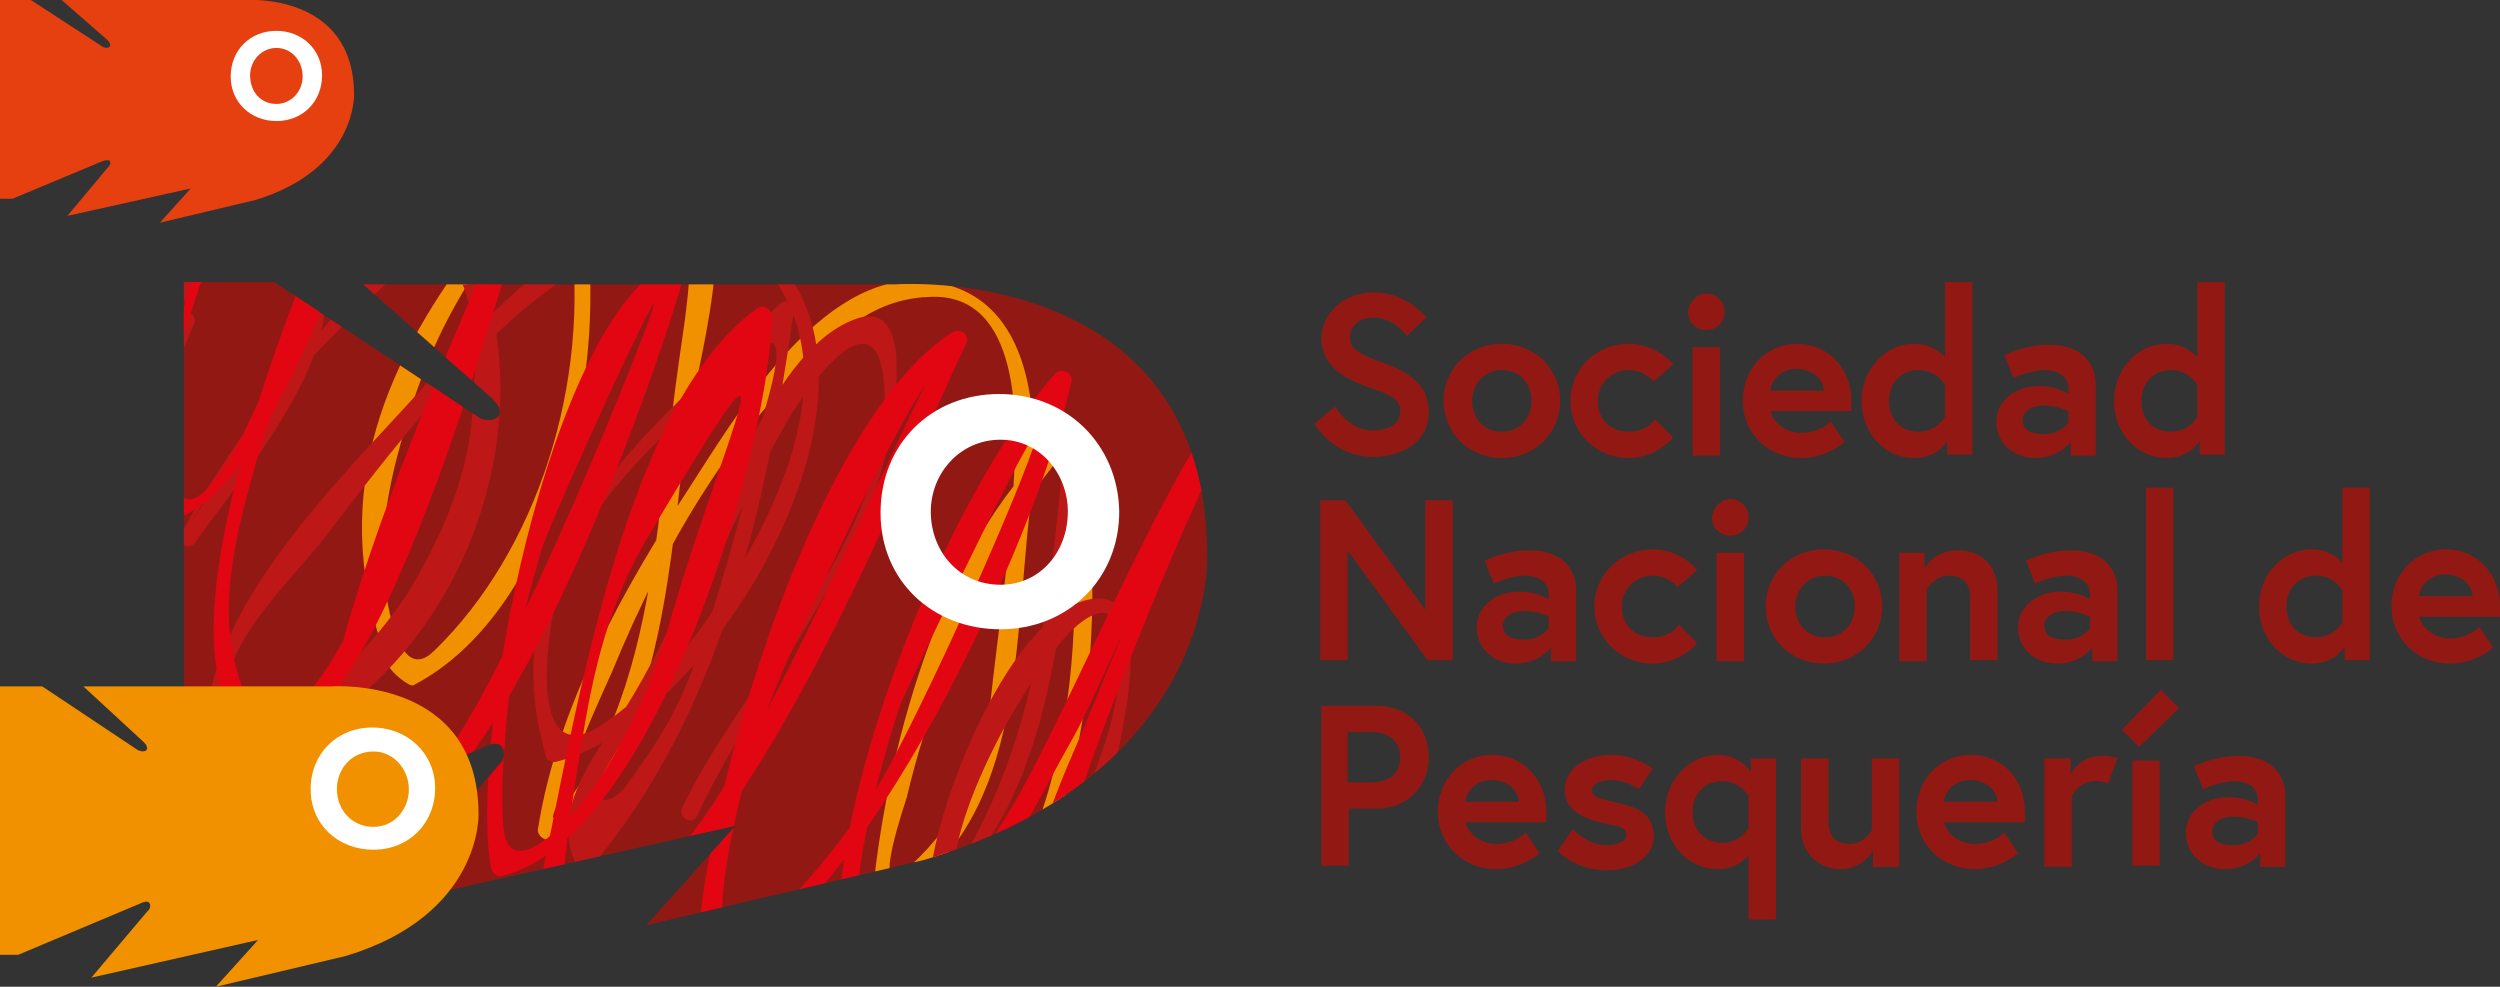 <?xml version="1.0" encoding="utf-8"?>
<!-- Generator: Adobe Illustrator 26.1.0, SVG Export Plug-In . SVG Version: 6.00 Build 0)  -->
<svg version="1.1" id="Capa_1" xmlns="http://www.w3.org/2000/svg" xmlns:xlink="http://www.w3.org/1999/xlink" x="0px" y="0px"
	 viewBox="0 0 218.9 86.4" style="enable-background:new 0 0 218.9 86.4;" xml:space="preserve">
<rect x="0" y="0" width="218.9" height="86.4" fill="#333333" stroke="none"/>
<style type="text/css">
	.st0{fill:#921913;}
	.st1{fill:#E64011;}
	.st2{fill:#FFFFFF;}
	.st3{clip-path:url(#SVGID_00000049209114158510318220000000865981935120123545_);fill:#F29100;}
	.st4{clip-path:url(#SVGID_00000060713918080008483320000016420531545474604957_);fill:#BD1717;}
	.st5{clip-path:url(#SVGID_00000145055958199410157030000018010018045574348451_);fill:#BD1717;}
	.st6{clip-path:url(#SVGID_00000134953709636181923280000017556145133428246701_);fill:#E20613;}
	.st7{fill:#F29100;}
</style>
<path class="st0" d="M31.8,24.9h46.6c0,0,27.4-2,27.3,23.9c0,0,0.7,18.9-24.8,26.5l-24.3,5.7l7.8-8.7l-31.1,7L43.6,67
	c0,0,0.9-0.7,0.3-1.6C43.7,65,43,65,42.2,65.5L19.5,75h-3.4V24.7H24l18,11.9c0,0,1,0.5,1.6-0.1c0.6-0.6-0.6-1.7-0.6-1.7L31.8,24.9z"
	/>
<path class="st1" d="M5.4,0h16.1c0,0,9.5-0.7,9.5,8.3c0,0,0.2,6.5-8.6,9.2l-8.4,2l2.7-3L5.9,18.9l3.6-4.3c0,0,0.3-0.3,0.1-0.5
	C9.6,14,9.3,14,9,14.1l-7.9,3.3H0V0h2.7L9,4.1c0,0,0.3,0.2,0.6,0c0.2-0.2-0.2-0.6-0.2-0.6L5.4,0z"/>
<path class="st2" d="M24.2,9.1c-1.4,0-2.3-1.1-2.3-2.5c0-1.3,1-2.4,2.3-2.4c1.4,0,2.3,1.2,2.3,2.5C26.5,8,25.5,9.1,24.2,9.1
	 M24.2,2.7c-2.3,0-4,1.7-4,4c0,2.3,1.8,3.9,4,3.9c2.3,0,4-1.7,4-4S26.4,2.7,24.2,2.7"/>
<g>
	<g>
		<defs>
			<path id="SVGID_1_" d="M16.1,24.7V75h3.4l22.7-9.5C43,65,43.7,65,44,65.4c0.6,0.8-0.3,1.6-0.3,1.6L33.3,79.3l31.1-7L56.6,81
				l24.3-5.7c25.5-7.6,24.8-26.5,24.8-26.5c0.1-25.9-27.3-23.9-27.3-23.9H31.8L43,34.8c0,0,1.3,1.1,0.6,1.7C43,37.1,42,36.6,42,36.6
				L24,24.7H16.1z"/>
		</defs>
		<clipPath id="SVGID_00000006704032680219699900000010084486873687754151_">
			<use xlink:href="#SVGID_1_"  style="overflow:visible;"/>
		</clipPath>
		<path style="clip-path:url(#SVGID_00000006704032680219699900000010084486873687754151_);fill:#F29100;" d="M89.8,78.4
			c6.1-11.3,6.9-26.4,4.8-40c-0.1-0.5-0.8-0.9-1.2-0.6c-10.4,8.3-15.7,26.9-17,40.6c-0.1,0.7,0.7,1.1,1.2,0.8
			c12-6.8,11.1-21.8,12.6-34.8c0.8-7,0.8-18.8-9.1-19.8c-9.3-0.9-16.9,12.2-20.8,18.2c-5.6,8.6-11.5,19-13.2,29.8
			c-0.1,0.6,0.8,1.2,1.2,0.8c9.2-7.6,10.2-22.2,11.6-34.1c0.9-7.4,5.7-20.3,0.3-27.7c-5.1-7-16.9,7.5-18.8,10.1
			c-8,10.6-12.9,22.3-7.3,36.7c0.2,0.5,1.8,1.8,2.1,1.6c12.1-6.3,17-26.4,15.1-40.3c-0.1-1-1.6-0.9-1.4,0.1
			c1.9,13.7-2.9,28.5-11.9,37.2c-3.7,3.6-4.5-7.2-4.5-8c0-4.9,1.3-9.5,2.7-13.9c3.1-9.5,9.7-19.3,18.9-23.1c8-3.3,4.9,15.8,4.6,17.9
			c-0.8,5.4-1.4,10.9-2.1,16.4c-1.1,8.3-2.8,16.6-7.4,23.2c-3.7,5.2-0.6-0.6,0-2.4c0.9-2.9,2.2-5.6,3.4-8.3
			C58.2,47.6,64.7,36.3,74,28.9c2.1-1.7,4.5-2.8,7.3-2.9c8.3-0.5,7.7,11.5,7.5,15.5c-0.3,6.7-1.4,13.6-2.1,20.2
			c-0.7,6.2-3.3,11.1-7.8,14.8c-2.5,2,0.4-6.3,0.5-6.7c1.7-7.2,4.4-14,7.5-20.5c1.5-3.1,3.2-5.9,5.3-8.5c1.5-1.8,1.9,9,1.9,10.6
			c0,9.2-1.5,18.5-5.7,26.2C88,78.4,89.4,79.1,89.8,78.4"/>
	</g>
	<g>
		<defs>
			<path id="SVGID_00000064332584950146985350000003320467034689542529_" d="M16.1,24.7V75h3.4l22.7-9.5C43,65,43.7,65,44,65.4
				c0.6,0.8-0.3,1.6-0.3,1.6L33.3,79.3l31.1-7L56.6,81l24.3-5.7c25.5-7.6,24.8-26.5,24.8-26.5c0.1-25.9-27.3-23.9-27.3-23.9H31.8
				L43,34.8c0,0,1.3,1.1,0.6,1.7C43,37.1,42,36.6,42,36.6L24,24.7H16.1z"/>
		</defs>
		<clipPath id="SVGID_00000162312847342797364590000012464744869820113799_">
			<use xlink:href="#SVGID_00000064332584950146985350000003320467034689542529_"  style="overflow:visible;"/>
		</clipPath>
		<path style="clip-path:url(#SVGID_00000162312847342797364590000012464744869820113799_);fill:#BD1717;" d="M96.5,77.9
			c-1.9,2-2.1-1.4-2.3-0.7c-1.5,3.4-3.3,7.2-3.9,10.9c0.8-5.4,2.9-11.9,4.6-17.6c0.8-2.7,2-5.4,2.6-8.1c2.4-12.5-2.6-8.8-4.9-5.8
			c-2.9,3.7-5.3,7.9-7.1,12.2c-2.2,5.3-3,10.8,1,2.2c4.5-9.6,5.6-20.4,6.6-30.9c0.1-0.9,1.5-0.5,1.4,0.4C93,53,92.4,69.4,82.6,78.2
			c-0.4,0.4-1.2,0.2-1.2-0.5c0-6.2,7.3-25.2,14.8-25.3c8.2-0.1-4,33.4-6.1,36.6c-0.4,0.7-1.4,0.3-1.3-0.5c0.4-2.8,3.5-10,7.5-11.6
			L96.5,77.9z"/>
	</g>
	<g>
		<defs>
			<path id="SVGID_00000114760607907887150600000017127695428688624000_" d="M16.1,24.7V75h3.4l22.7-9.5C43,65,43.7,65,44,65.4
				c0.6,0.8-0.3,1.6-0.3,1.6L33.3,79.3l31.1-7L56.6,81l24.3-5.7c25.5-7.6,24.8-26.5,24.8-26.5c0.1-25.9-27.3-23.9-27.3-23.9H31.8
				L43,34.8c0,0,1.3,1.1,0.6,1.7C43,37.1,42,36.6,42,36.6L24,24.7H16.1z"/>
		</defs>
		<clipPath id="SVGID_00000132078363703597167680000008466283190067722659_">
			<use xlink:href="#SVGID_00000114760607907887150600000017127695428688624000_"  style="overflow:visible;"/>
		</clipPath>
		<path style="clip-path:url(#SVGID_00000132078363703597167680000008466283190067722659_);fill:#BD1717;" d="M61,71.5
			c4.8-10.2,12.2-18.9,16-29.6c0.4-1.2,4.2-16.1-2-14c-7.4,2.6-11.6,16.5-14.5,23c-2.2,4.8-4.2,9-7.2,13.3c-2.2,3.3-5,7.7-2.7,11.7
			c0.2,0.4,0.8,0.5,1.1,0.1C63.1,62.5,67,44.8,69.5,27.3c0.1-0.7-0.7-1.2-1.2-0.7C57,37.8,42.6,48,47.8,66.2
			c0.1,0.4,0.5,0.6,0.9,0.5C63.3,63.1,83,29,63.6,19.6c-9.9-4.8-21.5,8.6-26.9,14.7c-7.1,7.9-20.4,20.5-18.5,32.2
			c0.1,0.4,0.5,0.5,0.9,0.5C37.4,63.5,49,40.3,41.5,22.1c-4-9.7-24.4,21.3-25.7,24.9c-0.3,0.8,0.9,1.1,1.3,0.5
			c2.7-4.1,16.6-20,9.1-25C17.7,16.6,7.8,32.9,6.7,39.8c-0.1,0.6,0.5,1.1,1,0.8c4.9-2.8,7.2-7,9.3-12.3c0.3-0.8-0.9-1.5-1.2-0.7
			c-0.6,1.7-1.3,3.3-2.1,4.8c0-0.1-8,12.1-4.4,3.7c1.6-3.8,4.4-7.2,7.2-10.1c2.8-3.7,6.1-3.4,10.1,0.7c0.3,2.8-1.6,5.8-2.7,8.1
			c-1.7,3.3-3.9,6.3-6,9.2c-3.9,5.4,2.4-3.5,3.6-5.3c3.1-5,7.5-9.2,11.6-13.2c9.1-8.8,8.8,5.8,8.2,11.5c-0.6,5.5-2.9,10.5-5.7,15.1
			c-1.5,2.2-3.2,4.3-5.1,6.1c1.1-1.1-11.8,10.6-10.9,2.7c0.6-5.5,6-10.1,9.2-14.3c4.4-5.8,8.9-11.5,14-16.7
			c6.7-6.8,21.2-16.5,26.7-2.2c3.2,8.5-2.7,19.1-7.1,25.8c-2.4,3.7-5.5,6.9-9,9.5c-6.7,5-5.8-5-4.9-9.7C50.2,44,59.4,37,65.9,31
			c4.3-4,0.7,5.5,0.3,7.9c-1,5.2-2.4,10.2-4,15.2c-2.2,6.8-3.4,9.3-7.6,15c-1.3,1.3-2.3,1.2-2.5,0c0.7-1.4,1.5-2.8,2.4-4.1
			c1-1.7,2.2-3.2,3.3-4.9c2.8-4,4.3-9.5,6.3-13.9c1.5-3.1,3-6.1,4.7-9.1c0.5-1,7.8-12.6,8.6-3.6c1.1,13-12.6,26.4-17.7,37.3
			C59.4,71.6,60.6,72.3,61,71.5"/>
	</g>
	<g>
		<defs>
			<path id="SVGID_00000079469281846496204430000015285693733016284853_" d="M16.1,24.7V75h3.4l22.7-9.5C43,65,43.7,65,44,65.4
				c0.6,0.8-0.3,1.6-0.3,1.6L33.3,79.3l31.1-7L56.6,81l24.3-5.7c25.5-7.6,24.8-26.5,24.8-26.5c0.1-25.9-27.3-23.9-27.3-23.9H31.8
				L43,34.8c0,0,1.3,1.1,0.6,1.7C43,37.1,42,36.6,42,36.6L24,24.7H16.1z"/>
		</defs>
		<clipPath id="SVGID_00000173123862085631887770000005140643235765054863_">
			<use xlink:href="#SVGID_00000079469281846496204430000015285693733016284853_"  style="overflow:visible;"/>
		</clipPath>
		<path style="clip-path:url(#SVGID_00000173123862085631887770000005140643235765054863_);fill:#E20613;" d="M24.6,6.7
			c-6.4,7.3-11.1,28.7-11.5,38.1c0,0.5,0.3,1,0.9,0.9c9.3-0.6,16.8-26.6,20.1-33.5c0.4-0.8-0.9-1.6-1.4-0.9
			c-4.3,6.2-21.2,47-10.5,52.7c9.6,5.2,21-37.2,22.8-42.5c0.3-1-1.1-1.6-1.5-0.7C42,24.6,19.5,72.9,31.7,73.2
			C43.3,73.5,57.7,32.4,60,23.7c0.2-0.6-0.6-1.1-1.1-0.9C47.9,28,41,65.4,43,76c0.1,0.4,0.5,0.8,0.9,0.7c13.3-3,23.4-37,23.7-48.9
			c0-0.7-0.7-1.2-1.3-0.8c-12.7,9.1-16.6,40.6-19.9,54.5c-0.1,0.4,0.3,0.8,0.7,0.9c15.2,3.8,32.4-42.1,37.5-52.3
			c0.4-0.8-0.6-1.4-1.2-1C71.1,36.8,61,71.4,61,85.2c0,0.5,0.7,0.9,1.1,0.7c13.4-5.6,28.8-38.7,31.7-52.5c0.2-0.8-0.9-1.2-1.4-0.7
			c-9.4,10.7-20.1,37-19,51.7c0,0.5,0.5,0.7,0.9,0.7c9.7,0.2,15.6-13.4,19.6-20.4c2.1-3.6,9.2-20.6,11.3-24.1
			c0.9-1.4,1.5-4.7,1.6-4.8C104.3,40.5,97,58.7,95,63.5c-0.9,2.3-7.5,15.8-3.5,18c6.4,3.7,14.4-12.3,15.5-16.8
			c0.2-0.8-1-1.2-1.4-0.6c-2.7,3.1-7.9,8.3-7.1,12.9c0,0.3,0.2,0.6,0.5,0.7c5.5,2.1,11.5-3,14.3-7.2c0.6-0.8-0.7-1.9-1.3-1
			c-0.4,0.6-0.8,1.1-1.1,1.7c-2.6,3.9-6.1,5.1-10.5,3.5c0.8-2.8,3.4-5.6,5.2-7.9c-3.2,4.1-5.3,8.2-9.3,11.8
			c-6.5,5.8-2.6-6.4-2.6-6.4c2.3-7.7,10.8-29.1,14.9-36c0.5-0.9-0.6-1.8-1.3-1c-5.5,6.7-14.4,28.5-18.9,35.8
			c-2.4,4-5.2,7.7-8.7,10.8C70.1,90,78,63.6,79,61.3C80,59,93,31.8,90.5,39.1c-2.1,6.1-10.7,25.2-14.1,30.5
			c-2.9,4.4-6.2,8.4-10.1,11.9c-5.5,4.9-2-9.3-1.6-11.2c1.3-5.7,3.5-11.1,6-16.3c1.7-3.6,9.1-20,12.1-22.6c0.7-0.6-1.1,0.9-1.7,2.1
			c-4.3,8.7-14,30.6-19.7,38.4c-2.9,3.9-6.5,8.1-11.4,9.2c-2,0.4,0.7-14.4,0.9-15.8c1-6.5,2.5-12.8,5.9-18.4
			c14.2-23.9,6.3-8.2,1.7,8.1c-1.5,5.2-3.8,10.1-6.9,14.5c-0.9,1.4-6.9,8.3-7.5,3.1c-0.3-2.9,0-6,0.2-8.9c0.4-5.3,1.6-10.5,3.1-15.5
			c0.7-2.5,12-27.2,9.5-20.4c-3,8.2-12.1,29.6-16.9,36.8c-1.7,2.6-11.1,13.8-10.9,0.8c0.1-5.5,2.6-11.1,4.5-16.1
			c1.4-3.6,8.1-20.5,9.7-24c2.4-5.3-5.7,11.3-6.9,14.9c-1.2,3.6-2.4,7.1-3.8,10.6c-1.2,3.2-9.6,21.1-12.3,5.9
			c-1-5.6,1-12.3,2.5-17.5c0.7-2.5,6.8-18.3,7.8-20.7c0.5-1.3,0.9-4.9,1.1-5.3c-2.2,4.6-8.8,22.7-11.6,27c-6.2,9.8-5.2-3.8-5.2-4.8
			c0.2-5.8,7.1-23.5,10.9-27.8C26.6,6.9,25.3,5.9,24.6,6.7"/>
	</g>
</g>
<path class="st7" d="M7.3,60.1l21.8,0c0,0,12.8-0.9,12.8,11.2c0,0,0.3,8.8-11.6,12.4l-11.4,2.7l3.7-4.1L8,85.6l4.9-5.8
	c0,0,0.4-0.3,0.2-0.7c-0.1-0.2-0.4-0.2-0.8,0L1.6,83.6H0V60.1h3.7l8.4,5.6c0,0,0.5,0.2,0.7,0c0.3-0.3-0.3-0.8-0.3-0.8L7.3,60.1z"/>
<path class="st2" d="M32.7,72.4c-1.9,0-3.2-1.5-3.2-3.3c0-1.8,1.3-3.3,3.2-3.3c1.8,0,3.1,1.6,3.1,3.3C35.8,70.9,34.5,72.4,32.7,72.4
	 M32.6,63.7c-3.1,0-5.4,2.3-5.4,5.4c0,3.1,2.4,5.3,5.5,5.3c3.1,0,5.4-2.3,5.4-5.4C38.1,66,35.7,63.7,32.6,63.7"/>
<path class="st2" d="M87.6,51.2c-3.6,0-6.1-2.9-6.1-6.4c0-3.4,2.6-6.3,6.1-6.3c3.5,0,5.9,3,5.9,6.3C93.5,48.3,91.1,51.2,87.6,51.2
	 M87.5,34.5c-6,0-10.4,4.4-10.4,10.4c0,6,4.6,10.2,10.5,10.2c5.9,0,10.4-4.4,10.4-10.3C97.9,38.9,93.4,34.5,87.5,34.5"/>
<g>
	<path class="st0" d="M120.1,34c-2.1-0.7-4.4-1.8-4.4-4.4c0-2,1.8-4,4.6-4c2.9,0,4.6,2.2,4.6,2.2l-1.7,1.6c0,0-1.2-1.6-2.9-1.6
		c-1.2,0-2.1,0.7-2.1,1.7c0,1.2,1.1,1.6,3,2.3c2.1,0.8,3.9,1.8,3.9,4.3s-2.2,3.9-4.9,3.9c-3.5,0-5.1-2.9-5.1-2.9l1.8-1.5
		c0,0,1.2,2.1,3.3,2.1c1.2,0,2.4-0.5,2.4-1.6C122.7,35,121.8,34.6,120.1,34z"/>
	<path class="st0" d="M136.6,35.1c0,2.8-2.2,5-5.1,5s-5.1-2.2-5.1-5c0-2.8,2.2-5,5.1-5S136.6,32.3,136.6,35.1z M134.1,35.1
		c0-1.5-1-2.7-2.6-2.7s-2.6,1.3-2.6,2.7c0,1.5,1,2.7,2.6,2.7S134.1,36.6,134.1,35.1z"/>
	<path class="st0" d="M144.9,36.7l1.6,1.6c0,0-1.4,1.8-3.9,1.8c-2.8,0-5.1-2.2-5.1-5c0-2.8,2.3-5,5.1-5c2.5,0,3.9,1.8,3.9,1.8
		l-1.7,1.5c0,0-0.8-1-2.2-1c-1.6,0-2.7,1.3-2.7,2.7c0,1.5,1,2.7,2.7,2.7S144.9,36.7,144.9,36.7z"/>
	<path class="st0" d="M149.4,25.7c0.9,0,1.6,0.7,1.6,1.6c0,0.9-0.7,1.6-1.6,1.6c-0.9,0-1.6-0.7-1.6-1.6
		C147.9,26.4,148.6,25.7,149.4,25.7z M148.2,30.4h2.4v9.5h-2.4V30.4z"/>
	<path class="st0" d="M162.1,35.1c0,0.2,0,0.5,0,0.9H155c0.2,0.8,1.2,1.9,2.7,1.9c1.7,0,2.6-1,2.6-1l1.2,1.8c0,0-1.5,1.4-3.8,1.4
		c-2.9,0-5.1-2.2-5.1-5c0-2.8,2-5,4.8-5C159.9,30.1,162.1,32.1,162.1,35.1z M159.7,34.2c0-0.8-0.8-1.9-2.4-1.9
		c-1.5,0-2.2,1.1-2.3,1.9H159.7z"/>
	<path class="st0" d="M172.7,39.8h-2.2v-1.2c0,0-0.8,1.5-2.9,1.5c-2.5,0-4.6-2.1-4.6-5c0-2.9,2.2-5,4.6-5c1.8,0,2.7,1.2,2.7,1.2
		v-6.6h2.4V39.8z M170.3,33.7c0,0-0.7-1.3-2.3-1.3c-1.6,0-2.6,1.2-2.6,2.7c0,1.6,1,2.7,2.6,2.7c1.6,0,2.3-1.3,2.3-1.3V33.7z"/>
	<path class="st0" d="M183.5,33.7v6.2h-2.2v-1.2c0,0-1,1.4-3.1,1.4c-1.8,0-3.4-1.2-3.4-3.2c0-1.8,1.7-3.1,3.7-3.1
		c1.7,0,2.6,0.7,2.6,0.7v-0.5c0-1.2-1.2-1.6-2-1.6c-1.4,0-2.8,0.7-2.8,0.7l-0.8-2c0,0,1.8-0.9,3.7-0.9
		C181.9,30.1,183.5,31.5,183.5,33.7z M181.1,37v-1c0,0-0.9-0.5-2.2-0.5c-0.7,0-1.8,0.3-1.8,1.3c0,1,1,1.2,1.7,1.2
		C180.4,38.1,181.1,37,181.1,37z"/>
	<path class="st0" d="M194.8,39.8h-2.2v-1.2c0,0-0.8,1.5-2.9,1.5c-2.5,0-4.6-2.1-4.6-5c0-2.9,2.2-5,4.6-5c1.8,0,2.7,1.2,2.7,1.2
		v-6.6h2.4V39.8z M192.4,33.7c0,0-0.7-1.3-2.3-1.3c-1.6,0-2.6,1.2-2.6,2.7c0,1.6,1,2.7,2.6,2.7c1.6,0,2.3-1.3,2.3-1.3V33.7z"/>
	<path class="st0" d="M117.8,43.8l7,9.6v-9.6h2.4v14h-2.2l-7-9.6v9.6h-2.4v-14H117.8z"/>
	<path class="st0" d="M138,51.7v6.2h-2.2v-1.2c0,0-1,1.4-3.1,1.4c-1.8,0-3.4-1.2-3.4-3.2c0-1.8,1.7-3.1,3.7-3.1
		c1.7,0,2.6,0.7,2.6,0.7v-0.5c0-1.2-1.2-1.6-2-1.6c-1.4,0-2.8,0.7-2.8,0.7l-0.8-2c0,0,1.8-0.9,3.7-0.9C136.4,48.1,138,49.5,138,51.7
		z M135.6,55v-1c0,0-0.9-0.5-2.2-0.5c-0.7,0-1.8,0.3-1.8,1.3c0,1,1,1.2,1.7,1.2C134.9,56.1,135.6,55,135.6,55z"/>
	<path class="st0" d="M147,54.7l1.6,1.6c0,0-1.4,1.8-3.9,1.8c-2.8,0-5.1-2.2-5.1-5c0-2.8,2.3-5,5.1-5c2.5,0,3.9,1.8,3.9,1.8
		l-1.7,1.5c0,0-0.8-1-2.2-1c-1.6,0-2.7,1.3-2.7,2.7c0,1.5,1,2.7,2.7,2.7S147,54.7,147,54.7z"/>
	<path class="st0" d="M151.5,43.7c0.9,0,1.6,0.7,1.6,1.6c0,0.9-0.7,1.6-1.6,1.6c-0.9,0-1.6-0.7-1.6-1.6
		C150,44.4,150.7,43.7,151.5,43.7z M150.3,48.4h2.4v9.5h-2.4V48.4z"/>
	<path class="st0" d="M164.8,53.1c0,2.8-2.2,5-5.1,5s-5.1-2.2-5.1-5c0-2.8,2.2-5,5.1-5S164.8,50.3,164.8,53.1z M162.4,53.1
		c0-1.5-1-2.7-2.6-2.7s-2.6,1.3-2.6,2.7c0,1.5,1,2.7,2.6,2.7S162.4,54.6,162.4,53.1z"/>
	<path class="st0" d="M174.9,51.7v6.1h-2.4v-5.5c0-1.4-0.8-1.9-1.9-1.9c-1.2,0-1.9,1.2-1.9,1.2v6.3h-2.4v-9.5h2.2v1.4
		c0,0,0.8-1.6,2.8-1.6C173.3,48.1,174.9,49.4,174.9,51.7z"/>
	<path class="st0" d="M185.4,51.7v6.2h-2.2v-1.2c0,0-1,1.4-3.1,1.4c-1.8,0-3.4-1.2-3.4-3.2c0-1.8,1.7-3.1,3.7-3.1
		c1.7,0,2.6,0.7,2.6,0.7v-0.5c0-1.2-1.2-1.6-2-1.6c-1.4,0-2.8,0.7-2.8,0.7l-0.8-2c0,0,1.8-0.9,3.7-0.9
		C183.8,48.1,185.4,49.5,185.4,51.7z M183,55v-1c0,0-0.9-0.5-2.2-0.5c-0.7,0-1.8,0.3-1.8,1.3c0,1,1,1.2,1.7,1.2
		C182.3,56.1,183,55,183,55z"/>
	<path class="st0" d="M187.9,42.7h2.4v15.1h-2.4V42.7z"/>
	<path class="st0" d="M207.5,57.8h-2.2v-1.2c0,0-0.8,1.5-2.9,1.5c-2.5,0-4.6-2.1-4.6-5c0-2.9,2.2-5,4.6-5c1.8,0,2.7,1.2,2.7,1.2
		v-6.6h2.4V57.8z M205.1,51.7c0,0-0.7-1.3-2.3-1.3c-1.6,0-2.6,1.2-2.6,2.7c0,1.6,1,2.7,2.6,2.7c1.6,0,2.3-1.3,2.3-1.3V51.7z"/>
	<path class="st0" d="M218.9,53.1c0,0.2,0,0.5,0,0.9h-7.1c0.2,0.8,1.2,1.9,2.7,1.9c1.7,0,2.6-1,2.6-1l1.2,1.8c0,0-1.5,1.4-3.8,1.4
		c-2.9,0-5.1-2.2-5.1-5c0-2.8,2-5,4.8-5C216.7,48.1,218.9,50.1,218.9,53.1z M216.5,52.2c0-0.8-0.8-1.9-2.4-1.9
		c-1.5,0-2.2,1.1-2.3,1.9H216.5z"/>
	<path class="st0" d="M115.7,61.8h4.8c2.8,0,4.6,1.9,4.6,4.5s-1.9,4.5-4.6,4.5h-2.4v5h-2.4V61.8z M122.6,66.3c0-1.3-0.9-2.2-2.5-2.2
		h-2.1v4.4h2.1C121.8,68.5,122.6,67.6,122.6,66.3z"/>
	<path class="st0" d="M135.4,71.1c0,0.2,0,0.5,0,0.9h-7.1c0.2,0.8,1.2,1.9,2.7,1.9c1.7,0,2.6-1,2.6-1l1.2,1.8c0,0-1.5,1.4-3.8,1.4
		c-2.9,0-5.1-2.2-5.1-5c0-2.8,2-5,4.8-5C133.2,66.1,135.4,68.1,135.4,71.1z M133,70.2c0-0.8-0.8-1.9-2.4-1.9c-1.5,0-2.2,1.1-2.3,1.9
		H133z"/>
	<path class="st0" d="M137.7,72.6c0,0,1.3,1.4,2.9,1.4c1,0,1.8-0.3,1.8-0.9c0-0.6-0.4-0.7-1.9-1c-1.9-0.4-3.5-1.2-3.5-3
		c0-1.5,1.5-3,4.1-3c2.1,0,3.6,1.2,3.6,1.2l-1.2,1.8c0,0-1.1-0.8-2.4-0.8c-0.9,0-1.7,0.3-1.7,0.9s0.6,0.7,2.2,1.1
		c1.9,0.4,3.2,1,3.2,3c0,1.6-1.7,2.9-4.1,2.9c-2.8,0-4.3-1.7-4.3-1.7L137.7,72.6z"/>
	<path class="st0" d="M155.5,66.4v14.1h-2.4v-5.6c-0.3,0.4-1.2,1.2-2.7,1.2c-2.5,0-4.6-2.1-4.6-5s2.2-5,4.6-5c2,0,2.9,1.5,2.9,1.5
		v-1.2H155.5z M153.1,69.7c0,0-0.7-1.3-2.3-1.3c-1.6,0-2.6,1.2-2.6,2.7s1,2.7,2.6,2.7c1.6,0,2.3-1.3,2.3-1.3V69.7z"/>
	<path class="st0" d="M157.7,72.5v-6.1h2.4v5.5c0,1.4,0.7,2,1.9,2c1.2,0,1.9-1.2,1.9-1.2v-6.3h2.4v9.5H164v-1.4c0,0-0.9,1.6-2.8,1.6
		C159.3,76.1,157.7,74.8,157.7,72.5z"/>
	<path class="st0" d="M177.3,71.1c0,0.2,0,0.5,0,0.9h-7.1c0.2,0.8,1.2,1.9,2.7,1.9c1.7,0,2.6-1,2.6-1l1.2,1.8c0,0-1.5,1.4-3.8,1.4
		c-2.9,0-5.1-2.2-5.1-5c0-2.8,2-5,4.8-5C175.2,66.1,177.3,68.1,177.3,71.1z M174.9,70.2c0-0.8-0.8-1.9-2.4-1.9
		c-1.5,0-2.2,1.1-2.3,1.9H174.9z"/>
	<path class="st0" d="M185.4,66.4l-0.8,2.2c0,0-0.4-0.2-1.1-0.2c-1.5,0-2.1,1.3-2.1,1.3v6.2h-2.4v-9.5h2.3v1.4c0,0,0.8-1.6,2.6-1.6
		C184.6,66.1,185.4,66.4,185.4,66.4z"/>
	<path class="st0" d="M190.8,62l-3.5,3.4l-1.5-1.5l3.4-3.5L190.8,62z M186.7,66.6h2.4v9.2h-2.4V66.6z"/>
	<path class="st0" d="M200.1,69.7v6.2h-2.2v-1.2c0,0-1,1.4-3.1,1.4c-1.8,0-3.4-1.2-3.4-3.2c0-1.8,1.7-3.1,3.7-3.1
		c1.7,0,2.6,0.7,2.6,0.7v-0.5c0-1.2-1.2-1.6-2-1.6c-1.4,0-2.8,0.7-2.8,0.7l-0.8-2c0,0,1.8-0.9,3.7-0.9
		C198.5,66.1,200.1,67.5,200.1,69.7z M197.7,73v-1c0,0-0.9-0.5-2.2-0.5c-0.7,0-1.8,0.3-1.8,1.3c0,1,1,1.2,1.7,1.2
		C197,74.1,197.7,73,197.7,73z"/>
</g>
</svg>
